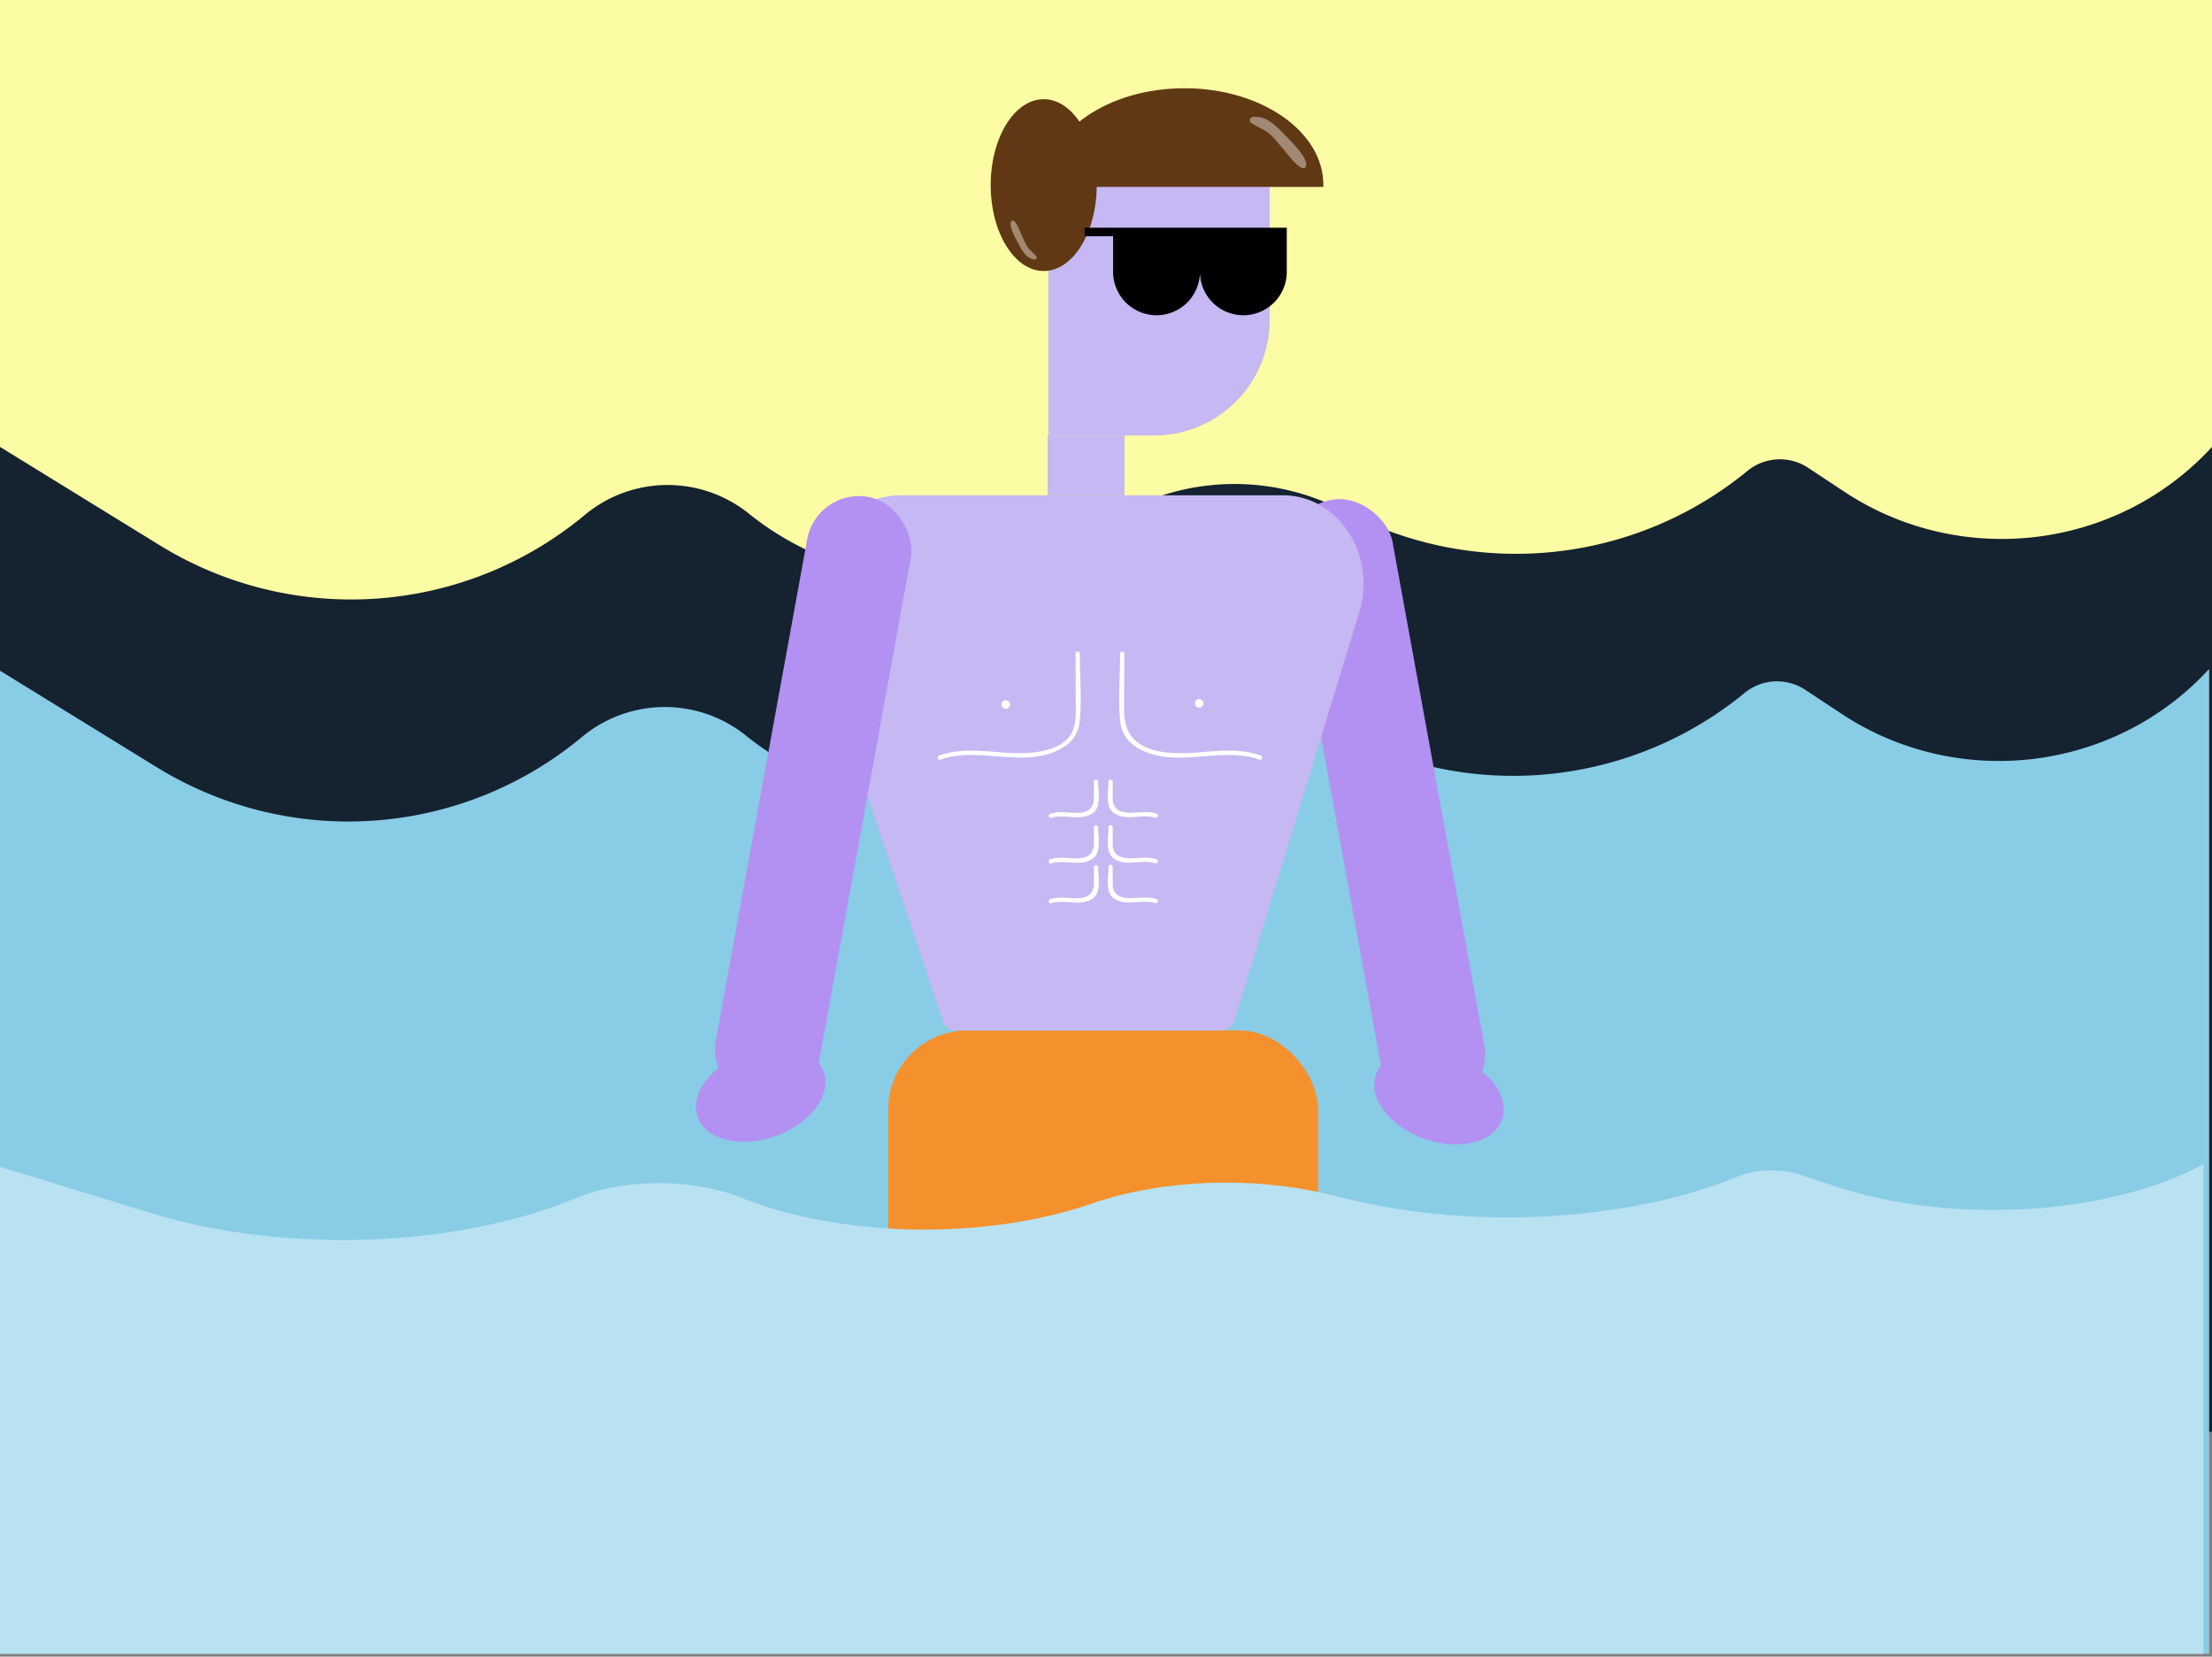 <svg id="Layer_1" data-name="Layer 1" xmlns="http://www.w3.org/2000/svg" width="777" height="582" viewBox="0 0 777 582"><rect x="0" y="0" width="777" height="582" fill="#808080" stroke="none"/><defs><style>.cls-1{fill:#fcfca4;}.cls-2{fill:#152230;}.cls-3{fill:#89cce5;}.cls-4{fill:#f4912d;}.cls-5{fill:#b291f2;}.cls-6{fill:#c6b8f2;}.cls-7{fill:#603813;}.cls-8,.cls-9{fill:#fff;}.cls-9{opacity:0.41;}.cls-10{fill:#b8e2f2;}</style></defs><title>billede6</title><rect class="cls-1" width="777" height="311"/><path class="cls-2" d="M0,503V157l56.17,34.6a128.25,128.25,0,0,0,149.24-10.68h0a45.49,45.49,0,0,1,57.62-.49h0a103.2,103.2,0,0,0,123.6,4.34h0a82.42,82.42,0,0,1,83.49-6.23l5.69,2.8a128.09,128.09,0,0,0,138-15.9h0a18,18,0,0,1,21.31-1.11l12.65,8.37C688.82,199.86,743.84,193.18,777,157h0V503Z"/><path class="cls-3" d="M-1,581V235l56.17,34.6a128.25,128.25,0,0,0,149.24-10.68h0a45.49,45.49,0,0,1,57.62-.49h0a103.2,103.2,0,0,0,123.6,4.34h0a82.42,82.42,0,0,1,83.49-6.23l5.69,2.8a128.09,128.09,0,0,0,138-15.9h0a18,18,0,0,1,21.31-1.11l12.65,8.37C687.82,277.86,742.84,271.18,776,235h0V581Z"/><rect class="cls-4" x="312" y="362" width="151" height="106" rx="27.81"/><rect class="cls-5" x="468.59" y="173.81" width="36.99" height="216.58" rx="18.5" transform="translate(1016.85 472.32) rotate(169.67)"/><path class="cls-6" d="M429.12,362H335.65a4.86,4.86,0,0,1-4.52-3.46L285.68,222.73c-7.91-23.66,8.05-48.73,31-48.73H450.64c19.36,0,33,20.82,26.87,40.95L433.68,358.4A4.87,4.87,0,0,1,429.12,362Z"/><rect class="cls-6" x="368" y="153" width="27" height="21"/><path class="cls-6" d="M368.26,63.11H446a0,0,0,0,1,0,0v49.28A40.61,40.61,0,0,1,405.39,153H368.26a0,0,0,0,1,0,0V63.11A0,0,0,0,1,368.26,63.11Z"/><path class="cls-7" d="M464.84,65.67c0-.25,0-.5,0-.75C464.86,46.19,443,31,416.06,31s-48.8,15.19-48.8,33.92c0,.25,0,.5,0,.75Z"/><ellipse class="cls-7" cx="366.62" cy="65.03" rx="18.62" ry="30.18"/><path class="cls-6" d="M393.93,225.94c-.28,6.87-.8,13.8-.81,20.68,0,3.94.7,7.66,4,10.15,8.16,6.13,22.58,4.23,31.63,1.62a1.51,1.51,0,0,0-.8-2.9c-8.11,2.35-20.44,4-28.22-.6-4.75-2.79-3.63-8.94-3.44-13.58l.61-15.37c.07-1.93-2.93-1.93-3,0Z"/><path class="cls-8" d="M393.46,229.63c0,7.73-.67,15.74,0,23.44.42,4.88,3,8.17,7.35,10.35,13,6.55,28.15-1.35,41.62,3.46.91.33,1.3-1.12.4-1.45-11.54-4.12-23.41.71-35.15-1.38-8-1.43-12.72-5.65-12.79-14-.06-6.8.05-13.61.07-20.41a.75.75,0,0,0-1.5,0Z"/><path class="cls-8" d="M377.81,229.63c0,6.49.06,13,.07,19.49,0,3.78-.12,7.35-2.81,10.33-2.43,2.71-6.53,4-10,4.6-11.74,2.1-23.6-2.74-35.14,1.38-.91.33-.52,1.78.4,1.45,13.46-4.81,28.58,3.07,41.62-3.46,4.37-2.19,6.9-5.46,7.35-10.35.71-7.68,0-15.73,0-23.44a.75.75,0,0,0-1.5,0Z"/><path class="cls-8" d="M389.38,304.63c0,3.33-1.29,8.77,1.89,11,4.22,3,9.9.15,14.53,1.65.92.3,1.32-1.15.4-1.45-3.31-1.07-6.49-.17-9.87-.32-3.08-.14-5.46-1.44-5.47-4.79,0-2,0-4.09,0-6.13a.75.75,0,0,0-1.5,0Z"/><path class="cls-8" d="M389.38,274.63c0,3.33-1.29,8.77,1.89,11,4.22,3,9.9.15,14.53,1.65.92.3,1.32-1.15.4-1.45-3.31-1.07-6.49-.17-9.87-.32-3.08-.14-5.46-1.44-5.47-4.79,0-2,0-4.09,0-6.13a.75.75,0,0,0-1.5,0Z"/><path class="cls-8" d="M384.25,274.63c0,1.86,0,3.71,0,5.57,0,3.59-1.9,5.22-5.46,5.35-3.38.12-6.57-.74-9.87.32-.92.3-.53,1.75.4,1.45,4.63-1.5,10.31,1.35,14.53-1.65,3.18-2.27,1.9-7.71,1.88-11a.75.75,0,0,0-1.5,0Z"/><path class="cls-8" d="M389.38,290.63c0,3.33-1.29,8.77,1.89,11,4.22,3,9.9.15,14.53,1.65.92.3,1.32-1.15.4-1.45-3.31-1.07-6.49-.17-9.87-.32-3.08-.14-5.46-1.44-5.47-4.79,0-2,0-4.09,0-6.13a.75.75,0,0,0-1.5,0Z"/><path class="cls-8" d="M384.25,290.63c0,1.86,0,3.71,0,5.57,0,3.59-1.9,5.22-5.46,5.35-3.38.12-6.57-.74-9.87.32-.92.3-.53,1.75.4,1.45,4.63-1.5,10.31,1.35,14.53-1.65,3.18-2.27,1.9-7.71,1.88-11a.75.75,0,0,0-1.5,0Z"/><path class="cls-8" d="M384.25,304.63c0,1.86,0,3.71,0,5.57,0,3.59-1.9,5.22-5.46,5.35-3.38.12-6.57-.74-9.87.32-.92.3-.53,1.75.4,1.45,4.63-1.5,10.31,1.35,14.53-1.65,3.18-2.27,1.9-7.71,1.88-11a.75.75,0,0,0-1.5,0Z"/><path class="cls-6" d="M404.75,258a1.5,1.5,0,0,0,0-3,1.5,1.5,0,0,0,0,3Z"/><path class="cls-6" d="M364.9,258.49a1.5,1.5,0,0,0,0-3,1.5,1.5,0,0,0,0,3Z"/><path class="cls-6" d="M412.91,258.49a1.5,1.5,0,0,0,0-3,1.5,1.5,0,0,0,0,3Z"/><path class="cls-8" d="M421.27,248.6a1.5,1.5,0,0,0,0-3,1.5,1.5,0,0,0,0,3Z"/><path class="cls-8" d="M353.28,249a1.5,1.5,0,0,0,0-3,1.5,1.5,0,0,0,0,3Z"/><path d="M391,80V95.5a15.25,15.25,0,1,0,30.5,0,15.25,15.25,0,1,0,30.5,0V80Z"/><rect x="381" y="80" width="10" height="3"/><path class="cls-9" d="M456.87,53.6a49.38,49.38,0,0,0-4.64-5.28c-2.75-2.79-6.63-7.39-11.05-7.24l-.12,0a2,2,0,0,0-1.74.34,1.16,1.16,0,0,0,0,1.59,2,2,0,0,0,.92.6c1.36.92,2.89,1.54,4.31,2.41,2.57,1.57,4.47,4.43,6.45,6.62.84.93,6.54,8.81,7.72,5.76C459.27,56.94,457.64,54.66,456.87,53.6Z"/><path class="cls-9" d="M355.5,80.94a28.55,28.55,0,0,0,1.84,3.92C358.5,87,360,90.37,362.66,91l.06,0a1.23,1.23,0,0,0,1.1.09.72.72,0,0,0,.27-.94,1.22,1.22,0,0,0-.44-.51c-.65-.78-1.45-1.41-2.15-2.17-1.25-1.37-1.89-3.39-2.69-5-.34-.7-2.37-6.34-3.59-4.73C354.64,78.55,355.22,80.18,355.5,80.94Z"/><ellipse class="cls-5" cx="505.5" cy="385.5" rx="15.5" ry="23.5" transform="translate(-27.26 732.35) rotate(-70.4)"/><rect class="cls-5" x="267.16" y="172.81" width="36.99" height="216.58" rx="18.5" transform="translate(55.01 -46.65) rotate(10.33)"/><ellipse class="cls-5" cx="267.24" cy="384.5" rx="23.5" ry="15.5" transform="translate(-113.52 111.95) rotate(-19.6)"/><path class="cls-10" d="M-3,581V409l56.17,17.2c46.81,14.34,107.13,12.19,149.24-5.31h0c16.57-6.89,40.8-7,57.62-.24h0c35.53,14.27,86.09,15.15,123.6,2.16h0c24.55-8.51,56.62-9.7,83.49-3.1l5.69,1.39c45.11,11.07,99.29,8,138-7.9h0c6.06-2.49,14.74-2.72,21.31-.56l12.65,4.16C685.82,430.31,740.84,427,774,409h0V581Z"/></svg>
